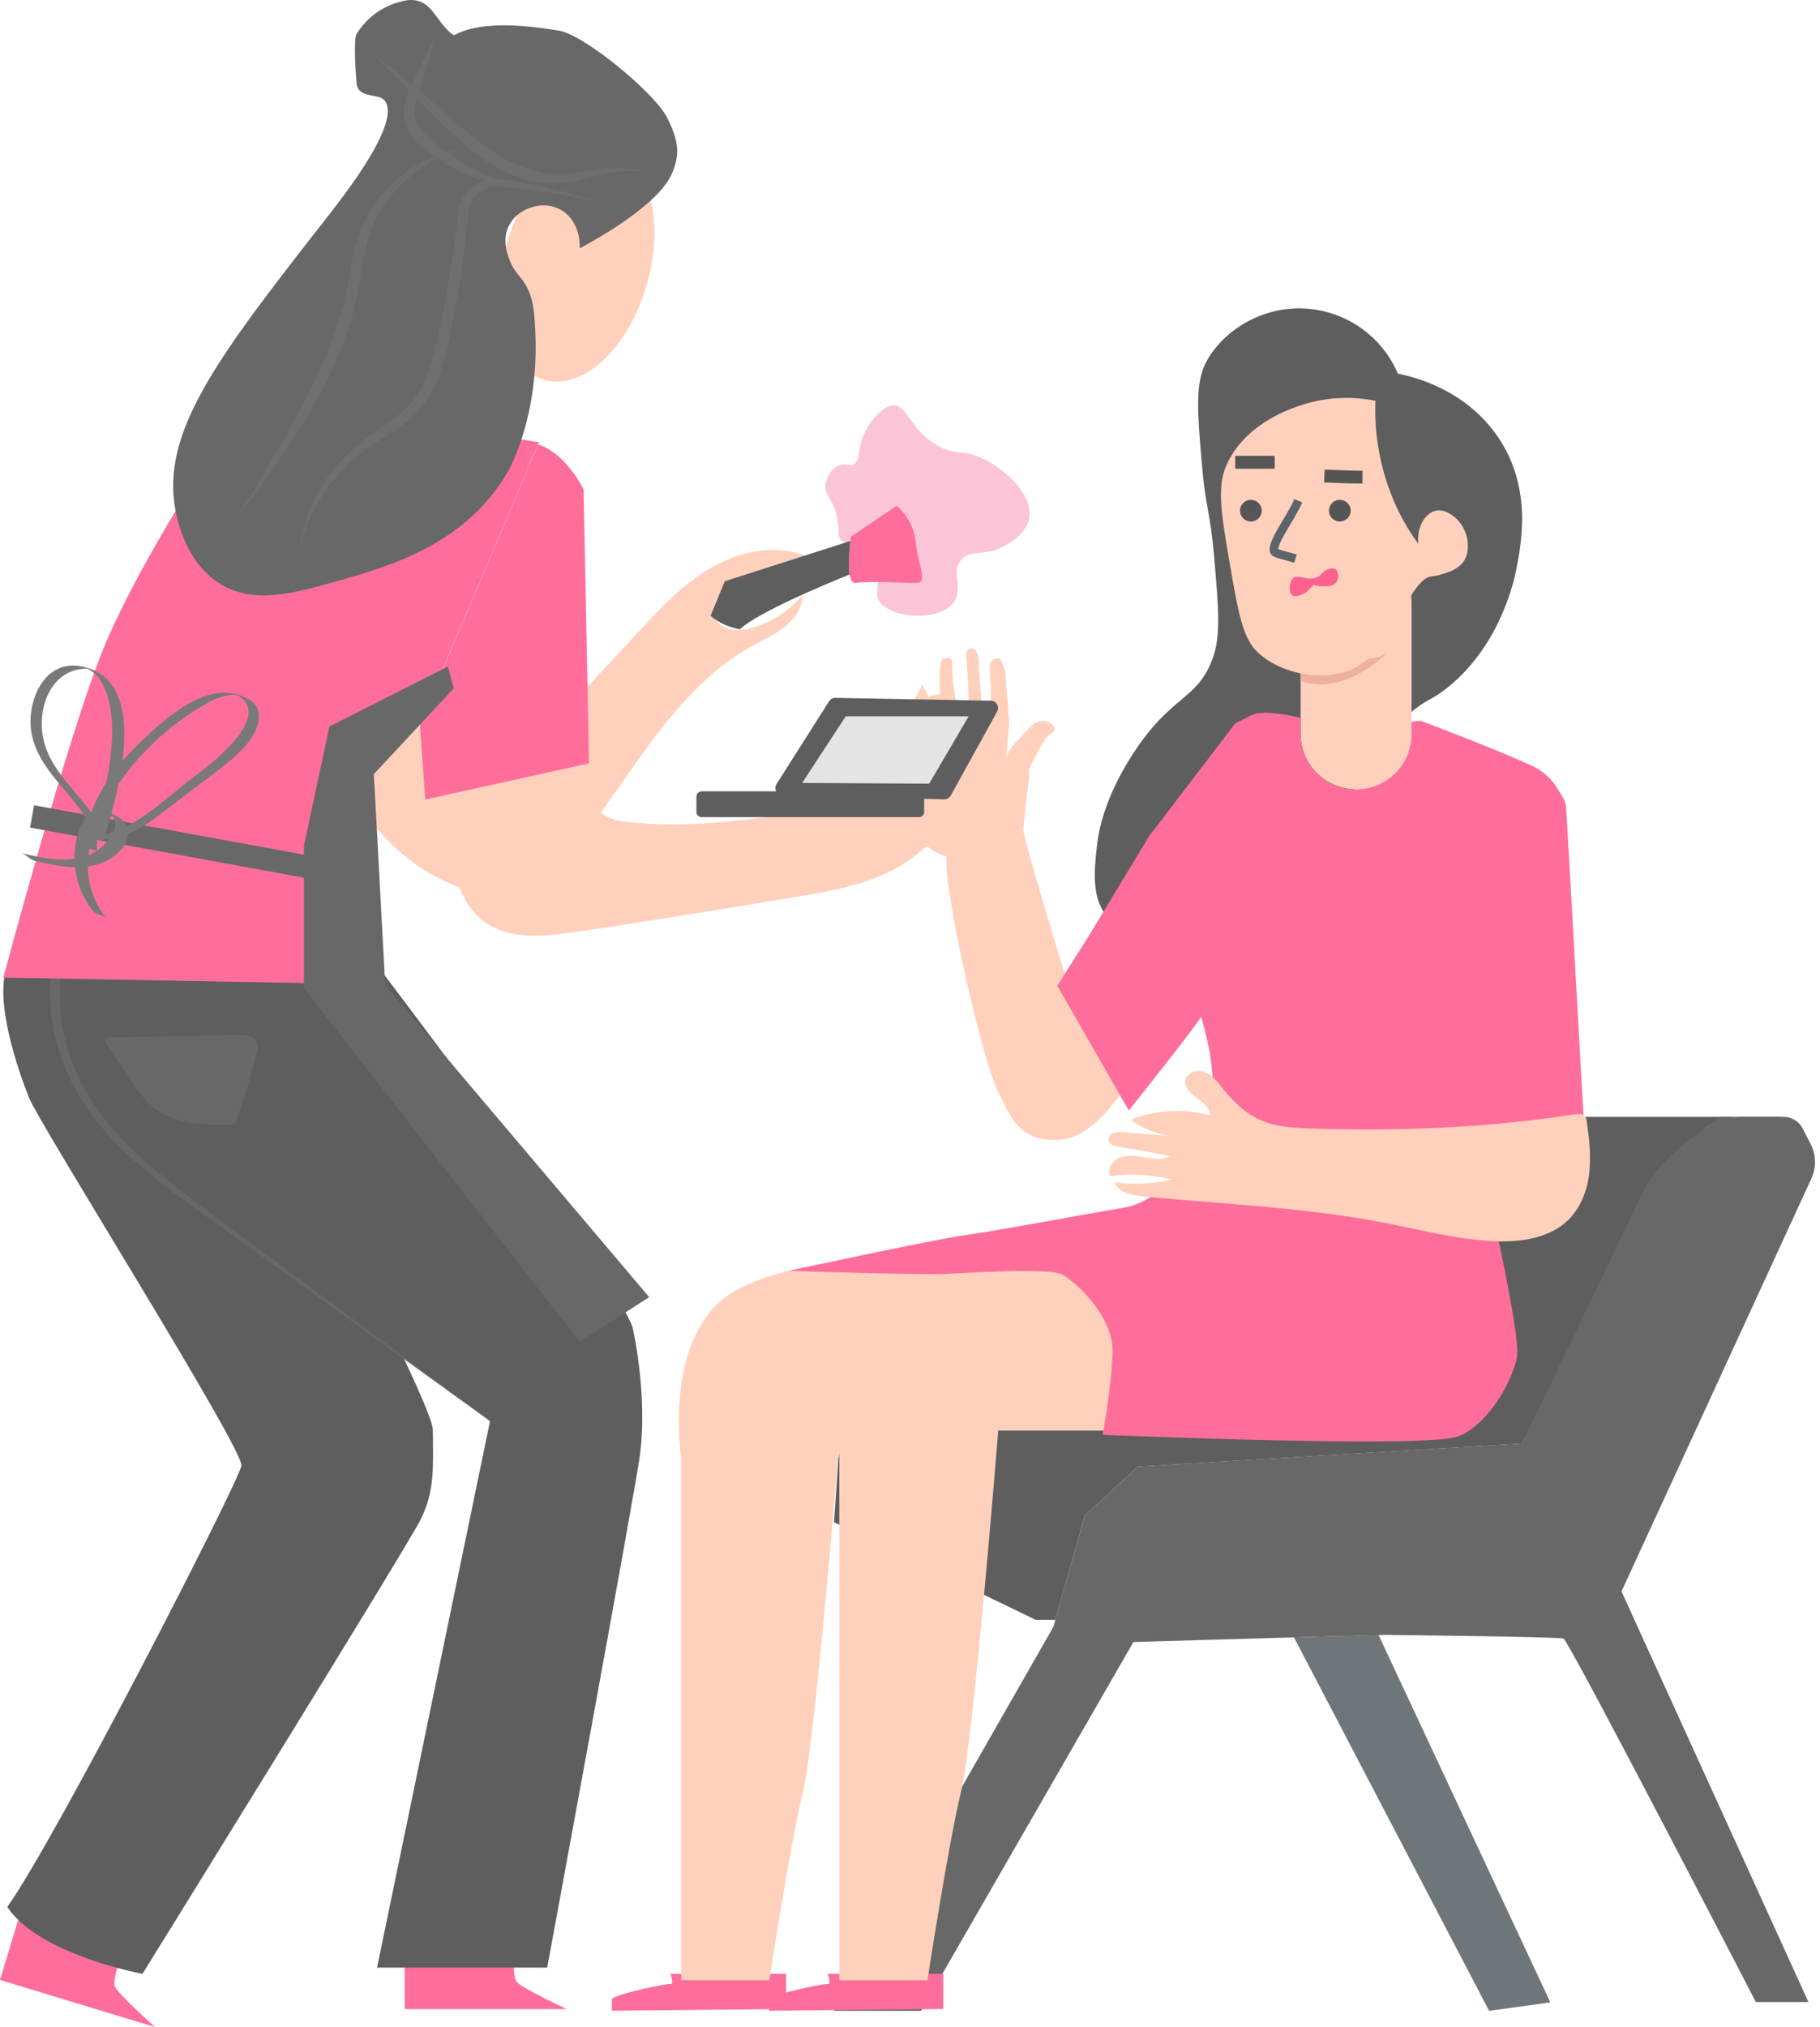<svg width="212" height="236" viewBox="0 0 212 236" fill="none" xmlns="http://www.w3.org/2000/svg">
<g opacity="0.75">
<path opacity="0.88" d="M150.726 190.636L173.458 234.117L180.592 233.133L160.573 190.348L150.726 190.636Z" fill="#273137"/>
<path d="M97.148 177.236L120.651 188.596H122.932L126.365 176.446L132.547 170.755L177.286 168.072L193.85 135.908L198.732 131.22C199.717 130.451 200.932 130.033 202.183 130.033L208.035 130.816L207.369 130.033H160.128L154.54 145.025L140.956 153.077L121.122 156.709L98.122 163.027L97.148 177.236Z" fill="#282828"/>
<path d="M97.148 234.118H107.288L132.025 191.174L150.73 190.637L160.577 190.363L161.189 190.345C161.189 190.345 181.49 190.557 182.12 190.774C182.75 190.99 204.526 233.09 204.526 233.09H210.653L188.878 185.285L210.997 137.213C211.288 136.581 211.432 135.892 211.417 135.196C211.402 134.501 211.229 133.818 210.91 133.2L209.976 131.375C209.768 130.971 209.452 130.632 209.063 130.395C208.674 130.158 208.227 130.033 207.771 130.033H200.249L195.958 133.383C193.876 135.011 192.198 137.094 191.054 139.471L177.293 168.065L132.554 170.748L126.372 176.439L122.932 188.596L122.715 189.385L97.148 234.118Z" fill="#363636"/>
<path d="M162.829 43.508C161.93 41.394 160.463 39.569 158.589 38.232C156.715 36.896 154.506 36.101 152.208 35.934C147.105 35.574 142.622 38.412 140.619 41.931C139.192 44.456 139.457 47.619 139.985 53.93C140.413 59.047 140.967 59.563 141.412 64.665C141.952 70.901 142.223 74.017 141.253 76.667C139.442 81.593 136.44 80.814 131.899 87.876C128.491 93.177 127.915 97.133 127.778 98.453C127.463 101.305 127.119 104.392 128.886 106.664C131.83 110.451 139.312 110.271 144.425 107.926C150.817 104.991 154.438 98.233 156.973 93.555C158.882 90.01 160.149 86.527 164.108 83.137C166.237 81.312 166.693 81.615 168.707 79.978C174.834 74.99 176.395 67.475 176.634 66.242C177.235 63.136 178.488 56.652 174.414 50.77C170.528 45.174 164.383 43.807 162.829 43.508Z" fill="#282828"/>
<path d="M151.502 70.144V85.46C151.502 87.166 152.182 88.802 153.394 90.009C154.606 91.215 156.249 91.893 157.962 91.893C159.676 91.893 161.319 91.215 162.531 90.009C163.742 88.802 164.423 87.166 164.423 85.46V70.144C164.423 68.437 163.742 66.801 162.531 65.594C161.319 64.388 159.676 63.71 157.962 63.71C156.249 63.71 154.606 64.388 153.394 65.594C152.182 66.801 151.502 68.437 151.502 70.144Z" fill="#FFC1A6"/>
<path d="M161.642 75.953C161.642 75.953 156.648 81.16 151.502 79.267C151.502 76.505 151.896 76.743 151.896 76.743C151.896 76.743 160.37 77.374 161.642 75.953Z" fill="#E89680"/>
<path d="M160.215 46.666C160.041 51.11 160.967 55.529 162.909 59.533C163.565 60.859 164.334 62.126 165.209 63.32C165.01 61.308 166.027 59.714 167.269 59.454C168.511 59.194 169.685 60.417 169.884 60.637C171.097 61.978 171.383 64.272 170.373 65.531C169.71 66.346 168.54 66.688 167.914 66.872C167.526 66.986 167.128 67.066 166.726 67.11C164.303 67.409 162.304 74.81 158.48 77.374C155.138 79.617 149.561 78.722 146.591 76.032C144.78 74.406 144.259 71.477 143.259 65.689C142.231 59.717 141.738 56.674 142.865 54.149C144.925 49.544 149.8 47.784 151.194 47.297C154.087 46.272 157.206 46.053 160.215 46.666Z" fill="#FFC1A6"/>
<path d="M154.268 55.423C155.746 55.473 157.227 55.553 158.708 55.553" stroke="#1E1D1D" stroke-width="1.5" stroke-miterlimit="10"/>
<path d="M148.481 53.821H143.882" stroke="#1E1D1D" stroke-width="1.5" stroke-miterlimit="10"/>
<path d="M156.065 60.717C155.365 60.717 154.797 60.152 154.797 59.455C154.797 58.758 155.365 58.192 156.065 58.192C156.765 58.192 157.332 58.758 157.332 59.455C157.332 60.152 156.765 60.717 156.065 60.717Z" fill="#1E1D1D"/>
<path d="M145.707 60.717C145.007 60.717 144.44 60.152 144.44 59.455C144.44 58.758 145.007 58.192 145.707 58.192C146.407 58.192 146.975 58.758 146.975 59.455C146.975 60.152 146.407 60.717 145.707 60.717Z" fill="#1E1D1D"/>
<path d="M151.227 58.297C150.394 60.316 147.967 63.346 148.46 64.24C148.587 64.467 150.089 64.774 150.901 65.041" stroke="#263238" stroke-miterlimit="10"/>
<path d="M152.407 67.356C152.636 67.391 152.87 67.379 153.094 67.323C153.319 67.267 153.53 67.166 153.715 67.027C153.925 66.858 154.077 66.62 154.305 66.472C154.754 66.183 155.417 65.989 155.717 66.432C155.857 66.66 155.918 66.926 155.891 67.191C155.864 67.456 155.751 67.705 155.569 67.9C155.207 68.29 154.627 68.261 154.095 68.261C153.743 68.298 153.388 68.239 153.066 68.091C152.85 68.263 152.652 68.458 152.476 68.672C152.142 69.005 151.724 69.243 151.267 69.361C150.785 69.501 150.365 69.361 150.263 68.87C150.223 68.632 150.223 68.388 150.263 68.149C150.492 66.688 151.31 67.219 152.407 67.356Z" fill="#FF2C68"/>
<path d="M91.564 229.808H78.088C78.088 229.808 78.563 231.073 78.088 230.994C77.614 230.915 71.269 232.256 71.269 232.797V234.106L91.549 233.904L91.564 229.808Z" fill="#FF3E79"/>
<path d="M110.439 166.561H97.865C97.865 166.561 95.008 202.559 93.52 208.664C92.031 214.77 89.616 230.547 89.616 230.547H79.346V169.734C79.346 169.734 77.444 157.707 83.572 151.815C89.699 145.922 108.096 146.34 108.096 146.34C108.096 146.34 117.837 157.076 110.439 166.561Z" fill="#FFC1A6"/>
<path d="M109.877 229.808H96.398C96.398 229.808 96.876 231.073 96.398 230.994C95.92 230.915 89.583 232.256 89.583 232.797V234.106L109.862 233.904L109.877 229.808Z" fill="#FF3E79"/>
<path d="M128.85 166.561H116.277C116.277 166.561 113.416 202.559 111.931 208.664C110.446 214.77 108.035 230.558 108.035 230.558H97.768V169.734C97.768 169.734 95.863 157.707 101.994 151.815C108.125 145.922 126.515 146.34 126.515 146.34C126.515 146.34 136.249 157.076 128.85 166.561Z" fill="#FFC1A6"/>
<path d="M131.624 125.727C131.624 125.727 127.713 132.553 123.4 132.712C119.087 132.871 118.091 130.974 116.157 126.87C114.223 122.766 109.877 103.346 110.247 99.715C108.023 99.083 106.578 97.19 105.934 96.873C105.289 96.555 103.42 92.603 103.493 91.9C103.565 91.197 103.996 88.03 104.431 86.292C104.865 84.554 105.155 82.999 105.934 82.188C106.712 81.377 107.447 79.682 107.447 79.682L108.313 81.557L108.349 85.78L109.638 83.151L109.45 79.696C109.45 79.696 109.356 76.728 109.885 76.678C110.413 76.627 111.083 76.349 110.939 77.619C110.794 78.888 111.706 83.872 111.706 83.872L112.854 82.873L112.807 80.554L112.615 77.136C112.615 77.136 112.278 75.661 113.046 75.505C113.814 75.35 113.959 76.504 113.959 76.504L114.343 82.083L114.582 83.4C114.582 83.4 114.676 84.24 115.06 83.4C115.444 82.559 115.444 80.241 115.444 80.241C115.444 80.241 115.205 78.077 115.349 77.294C115.494 76.512 116.497 76.663 116.497 76.663L117.073 77.98L117.555 84.081L117.218 88.189C117.47 87.491 117.881 86.861 118.417 86.346C119.326 85.452 120.332 84.182 120.524 84.182C120.716 84.182 121.006 83.865 121.723 83.969C122.44 84.074 123.114 84.655 122.683 85.181C122.252 85.708 122.299 85.286 121.77 86.022C121.241 86.757 119.902 89.444 119.902 89.444C119.892 90.237 119.828 91.029 119.71 91.813C119.568 92.286 119.326 95.812 119.184 96.501C119.043 97.19 124.168 113.869 124.168 113.869L124.598 116.134L127.094 113.819L131.624 125.727Z" fill="#FFC1A6"/>
<path d="M184.561 131.811C183.836 119.286 183.167 106.491 182.425 93.967C179.915 93.173 177.111 92.777 174.736 93.909C170.535 95.972 169.477 100.173 169.343 100.761C169.908 111.042 168.782 121.317 169.343 131.602C173.852 131.378 180.052 132.02 184.561 131.811Z" fill="#FF3E79"/>
<path d="M91.858 147.967C91.858 147.967 107.282 148.443 109.816 148.328C112.351 148.212 121.981 147.607 123.578 148.328C125.175 149.049 129.705 153.268 129.597 157.365C129.488 161.462 128.441 167.052 128.441 167.052C128.441 167.052 165.963 168.638 169.772 167.261C173.582 165.883 176.53 160.019 176.729 157.711C176.928 155.403 174.611 144.649 174.611 144.649C174.611 144.649 170.066 130.138 170.71 129.388C171.355 128.638 176.211 118.349 176.211 118.349L182.426 93.967C182.426 93.433 181.889 92.494 181.176 91.45C180.464 90.407 179.466 89.588 178.301 89.091C174.187 87.194 165.506 83.92 165.506 83.92L164.42 84.028V85.47C164.42 87.177 163.739 88.813 162.528 90.019C161.316 91.226 159.673 91.904 157.959 91.904C156.246 91.904 154.603 91.226 153.391 90.019C152.179 88.813 151.499 87.177 151.499 85.47V83.581C149.793 83.169 146.954 82.65 145.705 83.296L143.868 84.244L133.826 97.393L126.946 108.774L123.158 114.768L131.487 129.297C131.487 129.297 139.733 118.958 139.841 118.453C139.95 117.948 140.903 122.446 140.903 122.446C140.903 122.446 142.069 129.388 140.794 132.233C139.519 135.078 134.775 139.979 130.965 140.596C127.156 141.213 116.266 143.279 112.456 143.798C108.647 144.318 91.858 147.967 91.858 147.967Z" fill="#FF3E79"/>
<path d="M185.17 136.098C184.999 138.28 184.25 140.487 182.689 142.027C180.476 144.191 177.079 144.656 173.969 144.504C169.695 144.299 165.527 143.192 161.326 142.377C152.019 140.574 142.495 140.195 133.079 139.29C131.801 139.167 130.276 138.853 129.82 137.66C132.067 137.959 134.349 137.848 136.556 137.332C134.17 136.765 131.701 136.628 129.266 136.928C128.904 136.019 129.697 134.998 130.628 134.706C131.558 134.414 132.569 134.627 133.525 134.793C134.481 134.959 135.538 135.067 136.393 134.594L130.175 133.473C129.773 133.401 129.302 133.274 129.154 132.892C129.106 132.697 129.131 132.492 129.224 132.314C129.318 132.136 129.473 131.998 129.661 131.926C130.042 131.792 130.45 131.756 130.849 131.821L138.091 132.402C135.795 132.417 133.553 131.709 131.685 130.379C134.633 129.202 137.886 129.017 140.949 129.852C140.949 128.965 140.119 128.345 139.395 127.833C138.671 127.321 137.896 126.563 138.091 125.701C138.287 124.839 139.54 124.464 140.391 124.825C141.242 125.186 141.84 125.986 142.415 126.715C143.665 128.287 145.16 129.73 147.018 130.498C148.612 131.154 150.364 131.28 152.088 131.367C162.474 131.727 172.781 131.367 183.066 129.794C184.923 129.51 184.739 129.924 184.974 131.706C185.193 133.159 185.258 134.631 185.17 136.098Z" fill="#FFC1A6"/>
<path d="M47.143 225.178V233.916H66.011C66.011 233.916 60.832 231.492 60.198 230.757C59.565 230.021 59.88 225.495 59.88 225.495L47.143 225.178Z" fill="#FF3E79"/>
<path d="M2.535 222.166L-0 230.525L18.049 236C18.049 236 13.783 232.195 13.392 231.29C13.001 230.385 14.627 226.165 14.627 226.165L2.535 222.166Z" fill="#FF3E79"/>
<path d="M16.597 229.808C16.597 229.808 4.548 227.597 0.851 222.019C6.558 214.02 27.801 172.551 28.12 170.654C28.439 168.757 4.653 130.985 3.386 127.815C2.118 124.645 -0.735 116.448 0.851 112.449L1.695 110.869L22.04 109.661C22.04 109.661 50.421 162.551 50.421 166.5C50.421 170.449 50.739 173.445 48.994 176.918C47.248 180.391 16.597 229.808 16.597 229.808Z" fill="#282828"/>
<path d="M63.74 229.083H43.92L57.08 165.458C57.08 165.458 30.445 145.879 22.833 140.354C15.22 134.83 9.832 129.932 7.456 122.514C6.044 117.989 6.044 113.144 7.456 108.619L42.493 110.512C42.493 110.512 72.775 150.142 73.728 154.722C74.68 159.302 75.155 164.982 74.521 169.562C73.887 174.142 63.74 229.083 63.74 229.083Z" fill="#282828"/>
<path d="M57.08 165.458L24.756 141.375C22.061 139.366 19.356 137.408 16.864 135.169C14.373 132.929 12.077 130.517 10.371 127.693C9.517 126.288 8.809 124.801 8.256 123.253C7.697 121.713 7.318 120.113 7.127 118.486C6.936 116.86 6.919 115.218 7.076 113.589C7.155 112.775 7.276 111.966 7.438 111.165C7.59 110.375 7.796 109.595 8.054 108.832L7.431 109.243L42.457 111.407L42.555 109.622L7.5 107.995L7.018 107.974L6.877 108.406C6.36 110.059 6.038 111.765 5.917 113.491C5.779 115.202 5.824 116.922 6.051 118.623C6.277 120.324 6.7 121.992 7.311 123.596C7.907 125.199 8.668 126.736 9.582 128.183C11.393 131.068 13.804 133.542 16.354 135.756C18.903 137.971 21.674 139.918 24.393 141.887L57.08 165.458Z" fill="#363636"/>
<path d="M18.274 129.222C20.834 131.025 24.224 131.025 27.36 130.924C28.36 128.208 29.206 125.439 29.895 122.629C30.043 122.196 30.043 121.725 29.895 121.291C29.558 120.57 28.58 120.48 27.78 120.495L16.036 120.729C15.047 120.751 14.062 120.765 13.073 120.79C12.085 120.815 11.965 120.841 12.483 121.645C13.283 122.889 14.178 124.076 14.967 125.331C15.887 126.784 16.865 128.223 18.274 129.222Z" fill="#363636"/>
<path d="M41.812 93.455C44.478 97.983 48.614 101.471 53.538 103.343C56.113 104.313 59.082 104.786 61.57 103.617C62.899 102.986 63.975 101.94 64.967 100.866C68.893 96.621 71.949 91.673 75.368 87.014C78.786 82.355 82.697 77.879 87.771 75.113C89.031 74.421 90.368 73.833 91.479 72.928C92.591 72.023 93.489 70.71 93.475 69.278C91.908 71.175 89.782 72.532 87.398 73.159C86.138 73.487 84.606 73.519 83.733 72.564C82.578 71.283 83.476 69.091 84.975 68.236C86.475 67.381 88.296 67.396 90.016 67.212C91.736 67.028 93.638 66.49 94.481 64.99C90.94 63.288 86.609 64.017 83.168 65.917C79.728 67.818 76.994 70.735 74.325 73.609L60.201 88.824C58.876 90.267 56.942 91.81 55.197 90.956C54.418 90.595 53.925 89.805 53.451 89.084C51.767 86.52 43.775 75.167 39.922 77.785C38.227 78.936 38.643 82.398 38.806 84.093C39.123 87.392 40.148 90.585 41.812 93.455Z" fill="#FFC1A6"/>
<path d="M67.22 83.84C66.966 83.076 65.978 82.906 65.17 82.863C63.305 82.762 61.415 82.668 59.597 83.094C55.74 83.995 52.836 87.061 50.181 90C50.315 90.039 50.319 89.884 50.449 89.924C50.703 94.026 51.544 98.071 52.944 101.936C53.636 103.837 54.516 105.759 56.07 107.057C58.945 109.463 63.164 109.08 66.88 108.536C75.451 107.277 84.001 105.867 92.552 104.454C96.506 103.801 100.54 103.123 104.082 101.244C106.461 99.963 108.534 98.186 110.159 96.034C111.784 93.882 112.923 91.405 113.498 88.773C113.86 86.992 113.965 85.066 113.186 83.422C112.408 81.777 110.554 80.537 108.772 80.937C106.599 81.424 105.6 83.822 104.593 85.787C103.679 87.562 102.517 89.199 101.142 90.649C99.892 91.965 97.991 93.963 96.206 94.529C95.181 94.854 93.787 94.702 92.7 94.796C91.404 94.911 90.115 95.056 88.822 95.2C86.24 95.492 83.657 95.799 81.061 95.921C78.514 96.04 75.962 95.979 73.423 95.741C72.076 95.611 70.595 95.362 69.74 94.298C68.292 92.513 69.53 89.57 68.18 87.71C67.698 87.046 67.817 85.874 67.575 85.091C67.817 84.543 67.419 84.424 67.22 83.84Z" fill="#FFC1A6"/>
<path d="M48.693 81.183C49.142 87.674 49.536 93.083 49.536 93.083L68.61 88.878L67.98 56.974C67.98 56.974 65.949 52.787 62.697 51.748L50.46 80.555C50.46 80.555 49.674 80.789 48.693 81.183Z" fill="#FF3E79"/>
<path d="M0.387 113.819L40.168 114.541C40.168 114.541 42.899 86.141 44.087 84.136C44.811 82.899 47.071 81.828 48.686 81.183C49.674 80.789 50.446 80.555 50.446 80.555L62.682 51.748L62.791 51.499C62.791 51.499 31.922 46.559 31.6 46.559C31.278 46.559 24.411 53.198 24.411 53.198C24.411 53.198 16.082 65.722 12.048 75.51C8.014 85.297 0.387 113.819 0.387 113.819Z" fill="#FF3E79"/>
<path d="M3.494 96.354L35.406 102.189V115.038L67.535 156.225L75.618 151.021L44.876 114.713L44.282 103.801L44.141 101.096L43.547 90.129L52.854 80.143L52.17 77.605L38.372 84.583L35.406 98.449V99.505L3.98 93.761L3.494 96.354Z" fill="#363636"/>
<path d="M10.821 106.051C9.993 105.004 9.384 103.802 9.029 102.517C8.675 101.232 8.582 99.889 8.756 98.568C8.927 97.298 9.318 95.845 10.227 94.889C11.052 94.031 11.911 94.067 12.881 94.619C13.761 95.117 14.721 95.535 14.898 96.649C15.108 98.002 14.033 99.221 12.979 99.895C10.281 101.63 6.928 100.897 4.023 100.209C3.462 100.079 3.02 99.448 2.466 99.314C5.001 99.916 7.786 100.551 10.328 99.556C12.11 98.856 14.938 96.007 12.425 94.367L13.957 95.243C11.422 94.107 10.382 98.33 10.256 100.007C10.065 102.501 10.823 104.976 12.378 106.942C12.037 106.509 11.168 106.484 10.821 106.047V106.051Z" fill="#4C4C4C"/>
<path d="M9.974 98.763C9.829 93.624 13.421 89.073 17.039 85.751C19.668 83.335 23.706 79.812 27.516 80.829C28.983 81.218 30.319 81.91 30.134 83.714C29.881 86.159 27.349 88.16 25.553 89.567C23.456 91.207 21.284 92.747 19.198 94.403C17.112 96.058 14.982 97.468 12.284 97.692C12.143 97.692 11.017 97.443 10.984 97.331C9.503 92.906 4.853 90.436 3.742 85.719C2.909 82.21 4.861 76.757 9.387 77.569C17.811 79.083 13.617 92.787 12.016 97.937C12.016 97.962 10.716 97.576 10.716 97.576C11.85 93.927 12.791 90.097 13.034 86.267C13.201 83.577 12.849 78.513 9.565 77.612L10.546 77.868C5.791 77.536 4.06 82.837 5.205 86.646C6.523 91.013 10.883 93.443 12.295 97.666L10.995 97.306C15.631 96.924 19.256 92.866 22.823 90.259C24.919 88.73 32.322 82.909 27.147 80.688L27.625 80.821L27.179 80.702L28.005 80.915C25.832 80.63 23.811 81.997 22.073 83.14C20.181 84.394 18.437 85.858 16.876 87.504C13.896 90.638 11.158 94.576 11.285 99.066C11.285 98.947 9.988 98.856 9.985 98.705L9.974 98.763Z" fill="#4C4C4C"/>
<path d="M63.471 44.252C58.948 43.015 56.96 35.929 59.03 28.426C61.1 20.922 66.444 15.842 70.966 17.079C75.489 18.316 77.477 25.402 75.407 32.906C73.338 40.409 67.993 45.489 63.471 44.252Z" fill="#FFC1A6"/>
<path d="M67.525 28.906C67.988 28.668 76.216 24.383 78.15 20.456C78.532 19.68 78.777 18.845 78.874 17.986C78.954 16.745 78.592 15.418 77.686 13.658C76.18 10.737 68.017 4.026 65.084 3.561C62.15 3.095 56.284 2.219 52.876 4.112C50.576 2.612 50.341 -0.781 46.77 0.164C44.59 0.686 42.708 2.049 41.537 3.954C41.143 4.505 41.461 9.002 41.537 9.724C41.74 11.527 44.072 10.806 44.797 11.696C46.85 14.221 39.911 22.977 37.847 25.617C25.73 41.106 19.139 49.743 20.302 58.564C20.45 59.692 21.308 65.253 25.585 67.94C29.446 70.36 34.03 69.137 39.01 67.731C45.445 65.928 54.346 63.403 59.289 54.68C59.289 54.68 62.839 48.437 62.353 38.574C62.241 36.288 62.154 34.513 60.981 32.786C60.394 31.924 59.844 31.527 59.395 30.366C59.094 29.587 58.446 27.921 59.289 26.259C60.303 24.257 62.618 23.961 62.777 23.943C63.611 23.839 64.457 23.986 65.207 24.365C66.724 25.144 67.604 26.926 67.525 28.906Z" fill="#363636"/>
<path d="M74.746 19.991C73.323 19.453 71.726 19.489 70.223 19.655C68.72 19.821 67.235 20.135 65.79 20.221C64.362 20.308 62.93 20.122 61.571 19.673C60.198 19.228 58.89 18.602 57.682 17.812C56.445 17.021 55.269 16.14 54.162 15.176C53.021 14.235 51.924 13.214 50.776 12.244C48.509 10.279 46.209 8.35 43.816 6.518C45.826 8.757 47.93 10.903 50.063 13.009C51.12 14.091 52.203 15.111 53.322 16.136C54.453 17.165 55.664 18.105 56.943 18.945C58.26 19.787 59.688 20.44 61.188 20.885C62.708 21.328 64.303 21.451 65.874 21.246C67.424 21.058 68.869 20.611 70.317 20.29C71.759 19.897 73.264 19.795 74.746 19.991Z" fill="#3F3F3F"/>
<path d="M50.638 4.459C49.631 6.28 48.751 8.148 47.914 10.031C47.404 11.018 47.103 12.1 47.031 13.208C47.033 13.814 47.165 14.413 47.418 14.964C47.668 15.489 47.994 15.976 48.385 16.407C49.13 17.194 49.972 17.884 50.891 18.462C51.774 19.045 52.7 19.56 53.661 20.002C55.563 20.9 57.605 21.469 59.698 21.683C57.778 20.964 55.921 20.088 54.147 19.064C53.273 18.557 52.427 18.005 51.612 17.409C50.806 16.851 50.059 16.213 49.381 15.505C48.754 14.881 48.369 14.055 48.294 13.175C48.24 12.31 48.57 11.372 48.881 10.399C49.544 8.451 50.141 6.479 50.638 4.459Z" fill="#3F3F3F"/>
<path d="M69.81 23.604C67.295 22.706 64.715 22 62.092 21.491C60.781 21.235 59.456 21.033 58.109 20.863C57.371 20.763 56.619 20.866 55.936 21.163C55.591 21.316 55.268 21.512 54.973 21.747C54.683 21.99 54.424 22.267 54.201 22.573C53.767 23.193 53.5 23.915 53.426 24.668L53.187 26.63C53.018 27.938 52.83 29.242 52.622 30.543C52.213 33.15 51.75 35.743 51.196 38.322C50.642 40.9 50.109 43.471 48.809 45.628C48.155 46.702 47.309 47.647 46.314 48.419C45.311 49.22 44.203 49.934 43.109 50.716C41.991 51.488 40.952 52.369 40.009 53.345C39.073 54.324 38.241 55.397 37.528 56.548C36.106 58.828 35.187 61.384 34.831 64.045C36.055 58.902 39.236 54.433 43.703 51.578C44.789 50.857 45.955 50.179 47.045 49.342C48.175 48.507 49.141 47.473 49.895 46.291C50.61 45.106 51.165 43.834 51.547 42.505C51.949 41.199 52.235 39.89 52.514 38.592C53.046 35.985 53.513 33.359 53.879 30.723C54.06 29.407 54.219 28.083 54.357 26.756C54.426 26.093 54.491 25.433 54.549 24.769C54.549 24.589 54.582 24.477 54.6 24.329C54.626 24.19 54.661 24.053 54.705 23.918C54.79 23.647 54.911 23.388 55.067 23.15C55.226 22.913 55.413 22.696 55.625 22.504C55.843 22.314 56.087 22.156 56.349 22.032C56.878 21.778 57.466 21.672 58.051 21.725C59.369 21.819 60.684 21.953 61.995 22.126C64.624 22.477 67.233 22.971 69.81 23.604Z" fill="#3F3F3F"/>
<path d="M53.712 17.395C49.388 18.008 45.383 20.77 43.08 24.607C42.5 25.57 42.03 26.595 41.678 27.662C41.356 28.721 41.101 29.799 40.914 30.889C40.711 31.971 40.552 33.021 40.324 34.048C40.208 34.568 40.103 35.087 39.962 35.595C39.82 36.104 39.694 36.623 39.523 37.128C38.904 39.167 38.144 41.161 37.249 43.096C36.38 45.051 35.377 46.944 34.352 48.838C33.327 50.731 32.23 52.588 31.129 54.449L29.492 57.251C28.977 58.196 28.342 59.072 27.602 59.855C28.449 59.165 29.191 58.356 29.803 57.453C30.445 56.577 31.064 55.69 31.687 54.803C32.918 53.021 34.131 51.218 35.261 49.361C36.407 47.505 37.458 45.593 38.408 43.63C39.358 41.648 40.162 39.599 40.812 37.5C41.427 35.401 41.883 33.258 42.174 31.091C42.324 30.047 42.537 29.012 42.812 27.993C43.113 26.996 43.509 26.03 43.996 25.108C45.022 23.247 46.41 21.606 48.078 20.282C49.745 18.958 51.66 17.976 53.712 17.395Z" fill="#3F3F3F"/>
<path d="M109.504 52.033C105.958 50.229 105.73 47.038 104.01 47.193C102.424 47.334 100.302 50.248 100.099 52.455C100.066 52.815 100.034 53.684 99.465 54.034C98.973 54.333 98.534 53.969 97.879 54.139C97.01 54.362 96.351 55.376 96.188 56.245C95.92 57.687 97.126 58.048 97.56 60.453C97.828 61.917 97.492 62.401 97.984 62.873C98.86 63.713 100.32 62.588 101.366 63.4C102.004 63.897 102.073 64.842 102.214 66.768C102.369 68.932 102.018 69.198 102.319 69.822C103.362 71.986 109.366 72.495 111.09 70.136C112.289 68.499 110.673 66.497 112.042 65.087C113.129 63.969 114.599 64.752 116.692 63.721C117.243 63.45 119.441 62.339 119.864 60.457C120.462 57.785 117.232 54.615 114.262 53.298C112.031 52.307 111.546 53.075 109.504 52.033Z" fill="#F9B2C9"/>
<path d="M98.962 66.886C99.07 67.528 99.284 67.939 99.686 67.871C101.069 67.618 105.183 67.871 106.675 67.871C108.167 67.871 106.979 66.01 106.675 63.147C106.51 61.494 105.711 59.968 104.444 58.888L99.11 62.494C99.083 62.66 99.065 62.827 99.056 62.995C98.943 63.861 98.762 65.74 98.962 66.886Z" fill="#FF3E79"/>
<path d="M82.775 71.679C82.775 71.679 83.796 72.79 86.168 73.273C88.236 71.322 96.159 68.011 98.962 66.886C98.763 65.74 98.962 63.861 99.053 62.984L84.426 67.673L82.775 71.679Z" fill="#282828"/>
<path d="M91.142 92.593L109.974 93.069C110.13 93.072 110.285 93.033 110.421 92.956C110.557 92.878 110.669 92.765 110.745 92.629L116.152 82.849C116.222 82.721 116.259 82.576 116.258 82.43C116.257 82.284 116.218 82.141 116.145 82.014C116.073 81.887 115.968 81.781 115.843 81.705C115.717 81.63 115.574 81.588 115.427 81.583L97.299 81.251C97.154 81.25 97.011 81.286 96.885 81.355C96.758 81.425 96.651 81.525 96.574 81.648L90.451 91.287C90.37 91.414 90.325 91.559 90.319 91.709C90.313 91.859 90.347 92.007 90.417 92.139C90.487 92.272 90.591 92.383 90.719 92.463C90.846 92.543 90.992 92.587 91.142 92.593Z" fill="#282828"/>
<path d="M93.439 91.154L108.236 91.24L112.831 83.4H98.512L93.439 91.154Z" fill="#DBDBDB"/>
<path d="M81.73 92.135H107.044C107.38 92.135 107.652 92.406 107.652 92.741V94.529C107.652 94.864 107.38 95.135 107.044 95.135H81.73C81.394 95.135 81.122 94.864 81.122 94.529V92.741C81.122 92.406 81.394 92.135 81.73 92.135Z" fill="#282828"/>
</g>
</svg>
